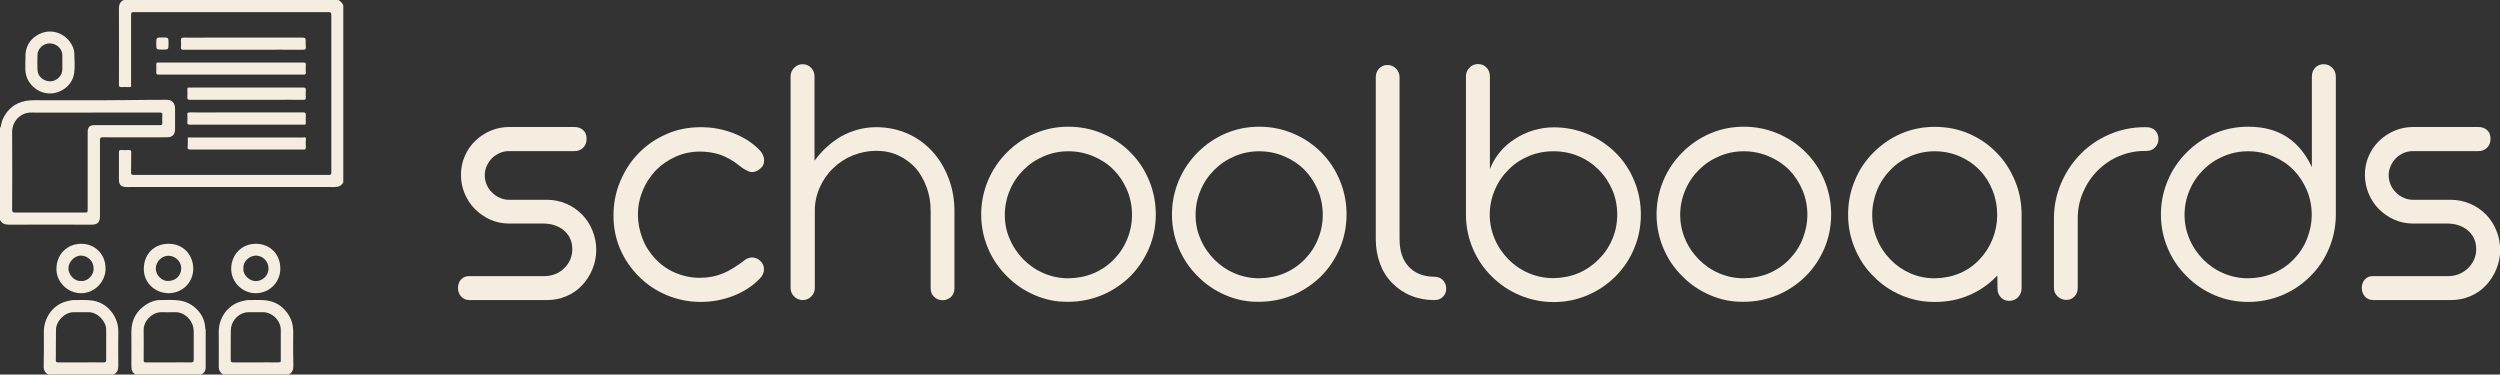 <?xml version="1.0" encoding="utf-8"?>
<!-- Generator: Adobe Illustrator 24.0.1, SVG Export Plug-In . SVG Version: 6.00 Build 0)  -->
<svg version="1.1" id="Calque_1" xmlns="http://www.w3.org/2000/svg" xmlns:xlink="http://www.w3.org/1999/xlink" x="0px" y="0px"
	 viewBox="0 0 1608 240.9" style="enable-background:new 0 0 1608 240.9;" xml:space="preserve">
<rect x="0" y="0" width="1608" height="240.9" fill="#333333" stroke="none"/>
<style type="text/css">
	.st0{fill:#F5EEE0;}
</style>
<g>
	<path class="st0" d="M296.6,190.7c-1.4-1.5-2-3.3-2-5.6c0-2.2,0.7-4,2-5.4c1.3-1.4,3-2.1,5.1-2.1h48.7c2.1,0,4.3-0.4,6.5-1.2
		c2.1-0.8,4-2,5.6-3.5c3.8-3.5,5.6-7.8,5.6-12.7c0-4.9-1.8-8.9-5.4-12c-1.6-1.4-3.5-2.4-5.7-3.2s-4.4-1.1-6.7-1.2h-22.7
		c-4.3,0-8.4-0.8-12.2-2.5c-3.8-1.7-7.1-4-10-6.9s-5-6.3-6.6-10.1s-2.3-7.8-2.3-12c0-4.1,0.8-8.1,2.4-11.8s3.8-7,6.7-9.8
		s6.1-5,9.9-6.6c3.8-1.6,7.8-2.4,12-2.4h42.1c2.2,0,4.1,0.7,5.5,2c1.5,1.3,2.2,3.2,2.2,5.5c0,2.4-0.7,4.3-2.2,5.8
		c-1.5,1.5-3.3,2.2-5.5,2.2h-42.2c-4.2,0-7.9,1.6-11.1,4.7c-1.4,1.5-2.5,3.1-3.3,5c-0.8,1.9-1.2,3.8-1.2,5.8c0,2.1,0.4,4.1,1.2,6
		c0.8,1.9,1.9,3.6,3.4,5c1.4,1.5,3,2.6,5,3.5c1.9,0.9,3.9,1.3,6,1.3h24.1c4.5,0,8.6,0.8,12.6,2.5c3.9,1.6,7.3,4,10.3,7
		c2.9,3,5.2,6.5,6.7,10.4c1.6,3.9,2.4,8,2.4,12.3s-0.8,8.4-2.4,12.3c-1.6,3.9-3.8,7.4-6.6,10.4c-2.9,3.1-6.3,5.5-10.2,7.1
		c-3.9,1.7-8,2.5-12.5,2.5h-50.1C299.6,192.9,297.9,192.2,296.6,190.7z"/>
	<path class="st0" d="M429,189.9c-6.8-2.8-12.8-6.8-17.9-11.9c-5.2-5.1-9.3-11.1-12.2-17.8s-4.3-13.9-4.3-21.5
		c0-7.8,1.4-15.1,4.3-22s6.8-13,11.9-18.2c5.1-5.2,11.1-9.3,18-12.3c6.8-3,14.2-4.4,22-4.4c7.3,0,14.3,1.3,21,3.9
		c6.7,2.6,12.3,6.2,16.9,11c1.8,1.9,2.8,4.1,2.8,6.5c0,2.2-0.9,4.1-2.8,5.5c-1.5,1.3-3.2,2-5,2c-1.5,0-3.5-0.9-6.1-2.6l-3.2-2.4
		c-1.4-1.1-2.4-1.8-3.1-2.2c-3.3-2.1-6.7-3.7-10.1-4.6c-3.4-0.9-7.1-1.4-11-1.4c-5.5,0-10.8,1.1-15.7,3.3c-4.9,2.2-9.2,5.2-12.9,9
		c-3.5,3.8-6.3,8.1-8.3,13c-2,4.9-3,9.9-3,15.1c0,5.3,1,10.4,2.9,15.4s4.7,9.3,8.2,13.1c3.6,3.8,7.9,6.9,12.8,9s10.2,3.3,15.9,3.3
		c5.5,0,10.5-1,15.1-2.9c4.1-1.7,9-4.8,14.8-9.2c1.5-0.7,2.8-1,3.8-1c0.8,0,1.6,0.2,2.5,0.5s1.7,0.8,2.4,1.4
		c1.8,1.6,2.7,3.5,2.7,5.5c0,2.4-0.9,4.5-2.8,6.3c-4.6,4.8-10.3,8.4-16.9,11c-6.7,2.6-13.7,3.9-21,3.9
		C443,194.2,435.8,192.7,429,189.9z"/>
	<path class="st0" d="M600.8,190.9c-1.5-1.4-2.2-3.2-2.2-5.5v-49.7c0-5.3-0.8-10.3-2.5-15c-1.7-4.7-4-8.9-7-12.4
		c-3.2-3.5-6.9-6.3-11.2-8.3c-4.3-2-9.1-3-14.2-3c-5.2,0-10.2,1-15,2.9c-4.8,1.9-9,4.6-12.7,8.2c-3.7,3.5-6.6,7.7-8.7,12.4
		c-2.1,4.7-3.2,9.7-3.2,14.9v49.8c0,2.1-0.8,4-2.3,5.5c-1.5,1.5-3.3,2.3-5.5,2.3s-4-0.8-5.5-2.3c-1.5-1.5-2.3-3.3-2.3-5.5v-136
		c0-2.2,0.8-4.1,2.3-5.6c1.5-1.5,3.3-2.3,5.4-2.3c2.2,0,4.1,0.8,5.5,2.3c1.5,1.5,2.2,3.4,2.2,5.6v54.2c4.8-6.6,10.5-11.8,17.2-15.7
		c7.1-3.9,14.6-5.9,22.5-5.9c7.2,0,13.9,1.4,20.1,4.1c6.2,2.7,11.5,6.6,16.1,11.6c4.4,4.9,7.9,10.7,10.4,17.3
		c2.5,6.6,3.7,13.6,3.7,21v49.7c0,2.2-0.7,4-2.2,5.5c-1.5,1.4-3.3,2.1-5.5,2.1C604,193,602.2,192.3,600.8,190.9z"/>
	<path class="st0" d="M665.7,189.9c-6.8-2.9-12.8-6.9-18-12.2c-5.2-5.1-9.3-11.1-12.2-18c-2.9-6.8-4.4-14.1-4.4-21.7
		c0-7.7,1.5-15,4.4-21.9c2.9-6.9,7-12.9,12.2-18.1c5.2-5.2,11.2-9.3,18-12.2s14-4.3,21.6-4.3c7.7,0,15,1.5,21.8,4.4
		c6.9,2.9,12.9,7,18,12.1c5.2,5.2,9.2,11.3,12,18.1c2.9,6.9,4.3,14.2,4.3,21.8c0,7.6-1.4,14.8-4.3,21.7c-2.9,6.8-6.9,12.8-12,18
		c-5.2,5.1-11.2,9.2-18,12.1c-6.9,2.9-14.2,4.4-21.8,4.4C679.7,194.3,672.5,192.8,665.7,189.9z M703.3,175.8c5-2.1,9.4-5.1,13.1-8.9
		c3.7-3.8,6.6-8.1,8.6-13.1c2.1-5,3.1-10.2,3.1-15.6c0-5.5-1-10.8-3.1-15.8c-2.1-5-5-9.4-8.6-13.1c-3.8-3.8-8.2-6.7-13.2-8.8
		c-5-2.1-10.3-3.2-16-3.2s-10.9,1.1-15.8,3.2c-5,2.1-9.3,5-13.1,8.8c-3.8,3.8-6.7,8.1-8.8,13.1c-2.1,5-3.2,10.3-3.2,15.8
		c0,5.5,1,10.7,3.2,15.6c2.1,5,5.1,9.3,8.8,13.1c3.8,3.8,8.1,6.8,13.1,8.9c5,2.1,10.2,3.2,15.8,3.2
		C693,178.9,698.3,177.9,703.3,175.8z"/>
	<path class="st0" d="M788.4,189.9c-6.8-2.9-12.8-6.9-18-12.2c-5.2-5.1-9.3-11.1-12.2-18c-2.9-6.8-4.4-14.1-4.4-21.7
		c0-7.7,1.5-15,4.4-21.9c2.9-6.9,7-12.9,12.2-18.1c5.2-5.2,11.2-9.3,18-12.2s14-4.3,21.6-4.3c7.7,0,15,1.5,21.8,4.4
		c6.9,2.9,12.9,7,18,12.1c5.2,5.2,9.2,11.3,12,18.1c2.9,6.9,4.3,14.2,4.3,21.8c0,7.6-1.4,14.8-4.3,21.7c-2.9,6.8-6.9,12.8-12,18
		c-5.2,5.1-11.2,9.2-18,12.1c-6.9,2.9-14.2,4.4-21.8,4.4C802.4,194.3,795.2,192.8,788.4,189.9z M826,175.8c5-2.1,9.4-5.1,13.1-8.9
		c3.7-3.8,6.6-8.1,8.6-13.1c2.1-5,3.1-10.2,3.1-15.6c0-5.5-1-10.8-3.1-15.8c-2.1-5-5-9.4-8.6-13.1c-3.8-3.8-8.2-6.7-13.2-8.8
		c-5-2.1-10.3-3.2-16-3.2s-10.9,1.1-15.8,3.2c-5,2.1-9.3,5-13.1,8.8c-3.8,3.8-6.7,8.1-8.8,13.1c-2.1,5-3.2,10.3-3.2,15.8
		c0,5.5,1,10.7,3.2,15.6c2.1,5,5.1,9.3,8.8,13.1c3.8,3.8,8.1,6.8,13.1,8.9c5,2.1,10.2,3.2,15.8,3.2C815.7,178.9,821,177.9,826,175.8
		z"/>
	<path class="st0" d="M928.1,190.9c-1.4,1.4-3.2,2.1-5.4,2.1h-0.1h-0.1c-5.4,0-10.3-0.9-14.9-2.8c-4.5-1.8-8.5-4.5-12-8
		s-6.1-7.6-7.9-12.4c-1.8-4.8-2.8-10.1-2.8-16V49.7c0-2.2,0.7-4.1,2.1-5.6c1.4-1.5,3.2-2.3,5.4-2.3s4,0.8,5.5,2.3
		c1.5,1.5,2.3,3.4,2.3,5.6v104.1c0,7.5,1.9,13.4,5.8,17.6c3.8,4.2,9.2,6.4,16,6.6h0.6c2.2,0,4,0.7,5.5,2.2c1.4,1.5,2.1,3.3,2.1,5.4
		C930.2,187.8,929.5,189.5,928.1,190.9z"/>
	<path class="st0" d="M977.5,189.9c-6.9-2.9-12.9-7-18-12.1c-5.2-5.1-9.3-11.1-12.2-18c-2.9-6.8-4.4-14.1-4.4-21.7v-89
		c0-2.2,0.8-4.1,2.3-5.6s3.3-2.3,5.5-2.3c2.2,0,4.1,0.8,5.5,2.3c1.4,1.5,2.1,3.4,2.1,5.7v59.6c1.5-3.8,3.5-7.4,6.2-10.7
		c2.7-3.3,5.9-6.2,9.7-8.6c3.7-2.5,7.7-4.3,11.9-5.6c4.3-1.3,8.7-2,13.2-2c7.7,0,14.9,1.4,21.8,4.3c6.8,2.9,12.8,6.9,18,12
		c5.2,5.1,9.2,11.2,12,18c2.9,6.9,4.3,14.2,4.3,21.8s-1.4,14.9-4.3,21.8s-6.9,12.8-12,18c-5.2,5.1-11.2,9.2-18,12.1
		c-6.9,2.9-14.1,4.4-21.7,4.4S984.4,192.8,977.5,189.9z M1015.2,175.7c5-2.1,9.3-5.1,13.1-8.9c3.8-3.8,6.7-8.1,8.8-13.1
		s3.1-10.2,3.1-15.6c0-5.6-1-10.9-3.1-15.8s-5-9.3-8.8-13.1c-3.8-3.8-8.1-6.7-13.1-8.8s-10.3-3.1-16-3.1c-5.6,0-10.9,1-15.9,3.1
		c-5,2.1-9.4,5-13.1,8.8c-3.8,3.8-6.7,8.1-8.8,13.1c-2.1,5-3.2,10.2-3.2,15.8c0,5.5,1.1,10.7,3.2,15.6c2.1,5,5.1,9.3,8.8,13.1
		c3.8,3.8,8.1,6.8,13.1,8.9c5,2.1,10.3,3.2,15.9,3.2C1004.9,178.8,1010.2,177.8,1015.2,175.7z"/>
	<path class="st0" d="M1100.1,189.9c-6.8-2.9-12.8-6.9-18-12.2c-5.2-5.1-9.3-11.1-12.2-18c-2.9-6.8-4.4-14.1-4.4-21.7
		c0-7.7,1.5-15,4.4-21.9c2.9-6.9,7-12.9,12.2-18.1c5.2-5.2,11.2-9.3,18-12.2s14-4.3,21.6-4.3c7.7,0,15,1.5,21.8,4.4
		c6.9,2.9,12.9,7,18,12.1c5.2,5.2,9.2,11.3,12,18.1c2.9,6.9,4.3,14.2,4.3,21.8c0,7.6-1.4,14.8-4.3,21.7c-2.9,6.8-6.9,12.8-12,18
		c-5.2,5.1-11.2,9.2-18,12.1c-6.9,2.9-14.2,4.4-21.8,4.4C1114.1,194.3,1106.9,192.8,1100.1,189.9z M1137.7,175.8
		c5-2.1,9.4-5.1,13.1-8.9c3.7-3.8,6.6-8.1,8.6-13.1s3.1-10.2,3.1-15.6c0-5.5-1-10.8-3.1-15.8c-2.1-5-5-9.4-8.6-13.1
		c-3.8-3.8-8.2-6.7-13.2-8.8c-5-2.1-10.3-3.2-16-3.2s-10.9,1.1-15.8,3.2c-5,2.1-9.3,5-13.1,8.8c-3.8,3.8-6.7,8.1-8.8,13.1
		c-2.1,5-3.2,10.3-3.2,15.8c0,5.5,1.1,10.7,3.2,15.6c2.1,5,5.1,9.3,8.8,13.1c3.8,3.8,8.1,6.8,13.1,8.9s10.2,3.2,15.8,3.2
		C1127.4,178.9,1132.7,177.9,1137.7,175.8z"/>
	<path class="st0" d="M1222.9,189.9c-6.8-2.9-12.7-6.9-17.9-12.2c-5.2-5.1-9.1-11.1-12-18s-4.3-14.1-4.3-21.7c0-7.7,1.4-15,4.3-21.8
		c2.8-6.9,6.8-12.9,12-18.1c5.2-5.2,11.1-9.3,17.9-12.2s13.9-4.3,21.6-4.3c7.7,0,14.9,1.4,21.7,4.3s12.7,6.9,17.9,12.2
		c5.1,5.1,9,11.2,11.9,18.1s4.3,14.2,4.3,21.9v47.4c0,2.2-0.8,4.1-2.3,5.7c-1.5,1.5-3.4,2.3-5.7,2.3s-4-0.8-5.4-2.3
		s-2.1-3.4-2.1-5.7l-0.1-8.3c-5.2,5.5-11.2,9.7-18,12.6c-6.8,3-14.2,4.4-22.1,4.4C1236.8,194.3,1229.7,192.8,1222.9,189.9z
		 M1260.4,175.8c5-2.1,9.2-5.1,12.8-8.9c3.6-3.8,6.4-8.1,8.4-13.1s3-10.2,3-15.6c0-5.5-1-10.8-3-15.8s-4.8-9.4-8.4-13.1
		c-3.7-3.8-8-6.7-12.9-8.8c-4.9-2.1-10.2-3.2-15.9-3.2c-5.6,0-10.8,1.1-15.7,3.2c-4.9,2.1-9.2,5-12.8,8.8c-3.7,3.8-6.6,8.1-8.6,13.1
		c-2,5-3.1,10.3-3.1,15.8c0,5.5,1,10.7,3.1,15.6c2,5,4.9,9.3,8.6,13.1c3.7,3.8,8,6.8,12.8,8.9s10.1,3.2,15.7,3.2
		C1250.1,178.9,1255.4,177.9,1260.4,175.8z"/>
	<path class="st0" d="M1323.5,190.7c-1.6-1.5-2.4-3.3-2.4-5.5v-44.7c0-7.9,1.5-15.4,4.6-22.6c3-7.1,7.2-13.4,12.6-18.9
		c5.4-5.5,11.7-9.7,18.8-12.7c7.1-3,14.5-4.5,22.4-4.5h0.9c2.5,0,4.4,0.7,5.8,2.1c1.4,1.4,2.1,3.3,2.1,5.6c0,2.2-0.8,4-2.3,5.5
		s-3.4,2.1-5.7,2.1h-0.9c-5.7,0-11.1,1.1-16.4,3.3c-5.2,2.2-9.8,5.3-13.8,9.3c-4,4-7.1,8.7-9.4,14c-2.3,5.3-3.4,10.9-3.4,16.8v44.7
		c0,2.2-0.7,4.1-2.1,5.5c-1.4,1.5-3.2,2.2-5.2,2.2C1327,192.9,1325.1,192.2,1323.5,190.7z"/>
	<path class="st0" d="M1424.5,189.9c-6.8-2.9-12.8-6.9-18-12.2c-5.2-5.1-9.3-11.1-12.2-18c-2.9-6.8-4.4-14.1-4.4-21.7
		c0-7.7,1.5-15,4.4-21.9c2.9-6.9,7-12.9,12.2-18.1c5.2-5.2,11.2-9.3,18-12.2s14-4.3,21.6-4.3c10,0,18.3,2.3,25,6.7
		s12,10.9,15.9,19.3V49.3c0-2.3,0.7-4.2,2.1-5.7c1.4-1.5,3.2-2.3,5.5-2.3c2.2,0,4,0.8,5.5,2.3c1.5,1.5,2.3,3.4,2.3,5.6v89.5
		c-0.1,7.5-1.6,14.6-4.5,21.4c-2.9,6.8-6.9,12.7-12.1,17.8c-5.2,5.1-11.1,9.1-18,12c-6.8,2.8-14.1,4.3-21.7,4.3
		S1431.3,192.8,1424.5,189.9z M1462.1,175.8c5-2.1,9.4-5.1,13.1-8.9c3.7-3.8,6.6-8.1,8.6-13.1s3.1-10.2,3.1-15.6
		c0-5.5-1-10.8-3.1-15.8c-2.1-5-5-9.4-8.6-13.1c-3.8-3.8-8.2-6.7-13.2-8.8c-5-2.1-10.3-3.2-16-3.2s-10.9,1.1-15.8,3.2
		c-5,2.1-9.3,5-13.1,8.8c-3.8,3.8-6.7,8.1-8.8,13.1c-2.1,5-3.2,10.3-3.2,15.8c0,5.5,1.1,10.7,3.2,15.6c2.1,5,5.1,9.3,8.8,13.1
		c3.8,3.8,8.1,6.8,13.1,8.9s10.2,3.2,15.8,3.2C1451.8,178.9,1457.1,177.9,1462.1,175.8z"/>
	<path class="st0" d="M1521.1,190.7c-1.3-1.5-2-3.3-2-5.6c0-2.2,0.7-4,2-5.4c1.3-1.4,3.1-2.1,5.1-2.1h48.7c2.2,0,4.3-0.4,6.4-1.2
		c2.2-0.8,4-2,5.7-3.5c3.8-3.5,5.7-7.8,5.7-12.7c0-4.9-1.8-8.9-5.4-12c-1.6-1.4-3.5-2.4-5.7-3.2s-4.4-1.1-6.7-1.2h-22.7
		c-4.3,0-8.3-0.8-12.2-2.5c-3.8-1.7-7.1-4-10-6.9s-5-6.3-6.6-10.1c-1.5-3.8-2.3-7.8-2.3-12c0-4.1,0.8-8.1,2.4-11.8s3.8-7,6.7-9.8
		c2.8-2.8,6.2-5,9.9-6.6c3.8-1.6,7.8-2.4,12-2.4h42.1c2.2,0,4.1,0.7,5.5,2c1.5,1.3,2.2,3.2,2.2,5.5c0,2.4-0.7,4.3-2.2,5.8
		c-1.5,1.5-3.3,2.2-5.5,2.2H1552c-4.2,0-7.9,1.6-11.1,4.7c-1.4,1.5-2.5,3.1-3.3,5c-0.8,1.9-1.2,3.8-1.2,5.8c0,2.1,0.4,4.1,1.2,6
		c0.8,1.9,1.9,3.6,3.4,5c1.4,1.5,3,2.6,5,3.5c1.9,0.9,3.9,1.3,6,1.3h24.1c4.4,0,8.6,0.8,12.6,2.5c3.9,1.6,7.3,4,10.3,7
		c2.9,3,5.2,6.5,6.7,10.4c1.6,3.9,2.4,8,2.4,12.3s-0.8,8.4-2.4,12.3c-1.6,3.9-3.8,7.4-6.6,10.4c-2.9,3.1-6.3,5.5-10.2,7.1
		c-3.9,1.7-8.1,2.5-12.5,2.5h-50.1C1524.1,192.9,1522.4,192.2,1521.1,190.7z"/>
</g>
<g>
	<path class="st0" d="M220.8,3.4v113.8c-1.2,2.5-3.2,3.1-5.9,3.1c-44.5-0.1-89.1,0-133.6,0c-3.4,0-4.8-1.4-4.8-4.8
		c0-5.8,0-11.7,0-17.5c0-1.2,0.3-1.6,1.5-1.5c1.6,0.1,3.2,0.1,4.8,0c1.2-0.1,1.7,0.3,1.6,1.6c-0.1,4.3,0,8.6-0.1,12.9
		c0,1.1,0.3,1.5,1.5,1.5c41.9,0,83.9,0,125.8,0c1.2,0,1.5-0.4,1.5-1.6c0-33.8,0-67.6,0-101.4c0-1.4-0.5-1.7-1.8-1.7
		c-41.8,0-83.6,0-125.3,0c-1.4,0-1.7,0.4-1.7,1.7c0,14.8,0,29.5,0,44.3c0,2.5,0.4,2.2-2.3,2.2c-1.3,0-2.6-0.1-3.9,0
		c-1.4,0.1-1.6-0.5-1.6-1.7c0-16.1,0.1-32.3,0-48.4c0-2.9,0.6-5,3.4-6h137.6C219,0.7,220.1,1.8,220.8,3.4z"/>
	<path class="st0" d="M107,64.2c-9.4,0.1-18.9,0-28.3,0.2c-16.6,0.2-33.3,0-49.9,0.1c-4.1,0-8.1-0.3-12.2,0.4
		c-7,1.3-11.8,5.3-14.8,11.7c-0.9,1.9-0.9,4.1-1.8,6v58.8c1.2,2.5,3.2,3.1,5.9,3.1c17.7-0.1,35.4,0,53.2,0c3.6,0,5.2-1.6,5.2-5.3
		c0-16.4,0-32.7,0-49.1c0-1.4,0.4-1.8,1.8-1.8c13.7,0.1,27.4,0,41.1,0c3.7,0,5.4-1.6,5.4-5.4V69.6C112.4,66,110.7,64.2,107,64.2z
		 M104.4,74.1c-0.1,1.6-0.1,3.2,0,4.8c0.1,1.3-0.3,1.6-1.6,1.6c-7.8,0-15.5,0-23.3,0c-6.2,0-12.3,0-18.5,0c-3.4,0-4.6,1.2-4.6,4.6
		c0,16.4,0,32.8,0,49.3c0,2.3,0,2.3-2.2,2.3c-14.8,0-29.7,0-44.5,0c-1.5,0-1.9-0.4-1.9-1.9c0.1-16.6,0.1-33.3,0-49.9
		c0-6.8,5.3-12.6,12.3-12.5c13.5,0.1,27.1,0,40.6,0c13.9,0,27.9,0,41.8,0C103.9,72.3,104.6,72.6,104.4,74.1z"/>
	<path class="st0" d="M76.1,213.8c0.1-5-1.4-9.5-4.5-13.4c-3.1-3.9-7.2-6.3-12.2-7.1c-3.8-0.6-7.6-0.2-11.3-0.3
		c-1.9-0.1-3.7,0.4-5.6,0.9c-8.8,2.4-14.3,10.7-14.3,19.6c0,7.2,0.1,14.5-0.1,21.7c-0.1,2.7,0.7,4.6,3.1,5.7H73
		c2.4-1.1,3.1-3,3.1-5.5C76,228.1,76,221,76.1,213.8z M66.6,233.1c-4.8-0.1-9.5,0-14.3,0c-4.9,0-9.8,0-14.8,0
		c-1.2,0-1.6-0.3-1.6-1.5c0.1-6.5,0-13,0.1-19.5c0.1-5.7,5.7-11.3,11.4-11.3c3.2,0,6.4,0,9.7,0c5.5,0,11.1,5.6,11.2,11.1
		c0,6.5,0,13,0,19.5C68.3,232.9,67.8,233.1,66.6,233.1z"/>
	<path class="st0" d="M188.6,214c0.1-5.1-1.3-9.7-4.5-13.6c-3.1-3.9-7.2-6.3-12.2-7.1c-3.8-0.6-7.5-0.2-11.3-0.3
		c-1.9-0.1-3.7,0.4-5.6,0.9c-8.7,2.4-14.4,10.7-14.3,19.7c0,7.2,0.1,14.5,0,21.7c-0.1,2.6,0.7,4.5,3.1,5.6h41.8
		c2.5-1.1,3.1-3.1,3.1-5.7C188.5,228.1,188.5,221,188.6,214z M178.9,233.1c-4.8-0.1-9.6,0-14.4,0v0c-4.8,0-9.6,0-14.4,0
		c-1.2,0-1.7-0.3-1.7-1.6c0.1-6.5-0.1-12.9,0.1-19.3c0.2-6.1,5.3-11.3,11.4-11.4c3.1,0,6.2,0,9.3,0c5.9,0,11.4,5.5,11.4,11.4
		c0,6.4,0,12.8,0,19.2C180.8,232.8,180.3,233.1,178.9,233.1z"/>
	<path class="st0" d="M128.4,201c-3.3-4.2-7.5-6.9-12.9-7.7c-4.2-0.6-8.5-0.3-12.7-0.3c-3,0-6,1.1-8.5,2.7c-6.5,4.1-9.8,10-9.8,17.7
		c0,7.2,0.1,14.5,0,21.7c0,2.5,0.4,4.6,2.8,5.8h42.1c1.3-0.8,2.6-1.6,2.7-3.3c0-8.7,0-17.3,0-26C131.9,207.7,130.8,204.1,128.4,201z
		 M122.8,233.1c-4.8-0.1-9.6,0-14.4,0c-4.9,0-9.7,0-14.6,0c-1.1,0-1.4-0.3-1.4-1.4c0.1-6.6,0-13.1,0-19.7
		c0.1-5.8,5.5-11.1,11.2-11.2c2.8,0,5.7,0.1,8.5,0c6.3-0.4,12.5,5.1,12.5,12.5c0,6,0,12,0,18C124.7,232.7,124.2,233.1,122.8,233.1z"
		/>
	<path class="st0" d="M196.7,46.5c0.1,1.2-0.4,1.5-1.5,1.5c-10.7,0-21.5,0-32.2,0h-14.3c-15.5,0-31,0-46.5,0c-1.3,0-1.8-0.3-1.7-1.7
		c0.1-1.6,0.1-3.2,0-4.8c0-1,0.3-1.3,1.3-1.3c4.4,0,8.8,0,13.2,0c12.8,0,25.7,0,38.5,0c13.9,0,27.7,0,41.6,0c1.2,0,1.7,0.3,1.6,1.6
		C196.6,43.4,196.6,45,196.7,46.5z"/>
	<path class="st0" d="M47.8,34.6c0-2.7-1.1-5.3-2.7-7.5c-4.6-6.4-13-8.8-20.2-5c-4.6,2.4-7.4,6-8.3,11.1c-0.4,2.3-0.1,4.6-0.3,6.5
		c0,2,0,3.6,0,5.2c0.1,2.4,0.7,4.8,1.9,6.9c4.1,7.3,13.4,10.9,21.8,6.2c4.2-2.4,6.9-6,7.7-10.9C48.3,42.9,47.9,38.7,47.8,34.6z
		 M40.1,40.3v4.4c0,4-3.6,7.5-7.6,7.6c-4.6,0.1-8.3-3.2-8.4-7.4c-0.1-3.2-0.1-6.5,0-9.7c0.1-3.9,3.9-7.4,7.9-7.3
		c4.4,0,8.1,3.5,8.1,7.6C40.1,37.1,40.1,38.7,40.1,40.3z"/>
	<path class="st0" d="M196.7,29.9c0.2,1.6-0.3,2.1-2,2.1c-10.2-0.1-20.5,0-30.7,0h-7.5c-12.8,0-25.6,0-38.4,0
		c-1.3,0-1.8-0.3-1.7-1.6c0.1-1.4,0.1-2.8,0-4.2c-0.1-1.5,0.3-2,1.9-2c4.8,0.1,9.6,0,14.4,0c20.6,0,41.3,0,61.9,0
		c1.5,0,2.1,0.3,2,1.9C196.6,27.3,196.6,28.6,196.7,29.9z"/>
	<path class="st0" d="M196.7,62.6c0.1,1.3-0.3,1.6-1.6,1.6c-6.4-0.1-12.8,0-19.2,0h-17.3c-12.1,0-24.2,0-36.3,0
		c-1.4,0-1.9-0.3-1.8-1.8c0.1-1.6,0.1-3.3,0-4.9c0-0.9,0.2-1.2,1.1-1.2c1,0.1,2,0,3.1,0c23.4,0,46.7,0,70.1,0c1.5,0,2,0.3,1.9,1.9
		C196.6,59.7,196.6,61.2,196.7,62.6z"/>
	<path class="st0" d="M196.7,74.1c-0.1,1.7-0.1,3.4,0,5.1c0,0.7-0.2,1-1,1c-0.3,0-0.6,0-0.9,0c-24.1,0-48.3,0-72.5,0
		c-1.5,0-2-0.4-1.8-1.9c0.1-1.5,0.1-3,0-4.4c-0.1-1.3,0.3-1.6,1.6-1.6c7,0.1,14,0,21,0h15.6c12.1,0,24.1,0,36.1,0
		C196.4,72.3,196.8,72.7,196.7,74.1z"/>
	<path class="st0" d="M108.3,156.8c-9.3,0.1-15.6,6.6-15.8,15.8c-0.2,9,6.8,15.8,15.9,16c9.1-0.1,15.9-7,15.9-15.8
		C124.2,163.3,117.3,156.7,108.3,156.8z M108.3,180.7c-3.9,0.4-8.1-3.6-8.1-7.9c0-4.5,3.8-8.4,8.3-8.3c4.4,0.1,8.2,3.8,8.1,8.3
		C116.4,177.3,113,180.7,108.3,180.7z"/>
	<path class="st0" d="M52.1,156.8c-9,0.1-15.8,6.8-15.8,16.3c0,8.2,7.1,15.6,16.1,15.5c8.4-0.1,15.5-7.3,15.5-15.8
		C67.9,163.1,60.7,156.7,52.1,156.8z M52.1,180.7c-3.9,0.5-8.2-3.9-8.1-8.3c0.1-3.6,3.5-8,8.2-8c4.3,0.1,7.9,3.5,8,8.1
		C60.4,177.4,55.8,181.3,52.1,180.7z"/>
	<path class="st0" d="M164.6,156.8c-8.8,0-15.7,6.5-15.9,15.9c-0.1,8.7,7.2,15.9,15.7,15.9c8.9,0,16-7.1,15.9-15.9
		C180.3,163.4,173.6,156.8,164.6,156.8z M164.4,180.8c-4,0-8.4-4.1-7.8-8.2c-0.5-3.9,3.3-8.1,8-8.2c4.4,0,8.1,3.7,8.1,8.2
		C172.8,177.5,168.5,180.9,164.4,180.8z"/>
	<path class="st0" d="M196.7,94.8c0,1.1-0.3,1.4-1.4,1.4c-6,0-12.1,0-18.1,0c-18.2,0-36.4,0-54.6,0c-1.5,0-2.1-0.4-1.9-1.9
		c0.2-1.9,0.1-3.7,0.1-5.6h76C196.6,90.7,196.6,92.7,196.7,94.8z"/>
	<path class="st0" d="M108.4,28c0,3.9,0,3.9-4,3.9c-3.9,0-3.9,0-3.9-3.8c0-4,0-4,4-4C108.4,24.1,108.4,24.1,108.4,28z"/>
	<path class="st0" d="M196.6,88.7h-76c0.4-0.6,1-0.3,1.5-0.3c24.3,0,48.6,0,72.9,0C195.6,88.3,196.2,88,196.6,88.7z"/>
	<path class="st0" d="M132.2,237.5c0-8.7,0-17.3,0-26c0.4,0.5,0.3,1.1,0.3,1.6c0,7.6,0,15.3,0,22.9
		C132.5,236.6,132.6,237.1,132.2,237.5z"/>
</g>
</svg>
